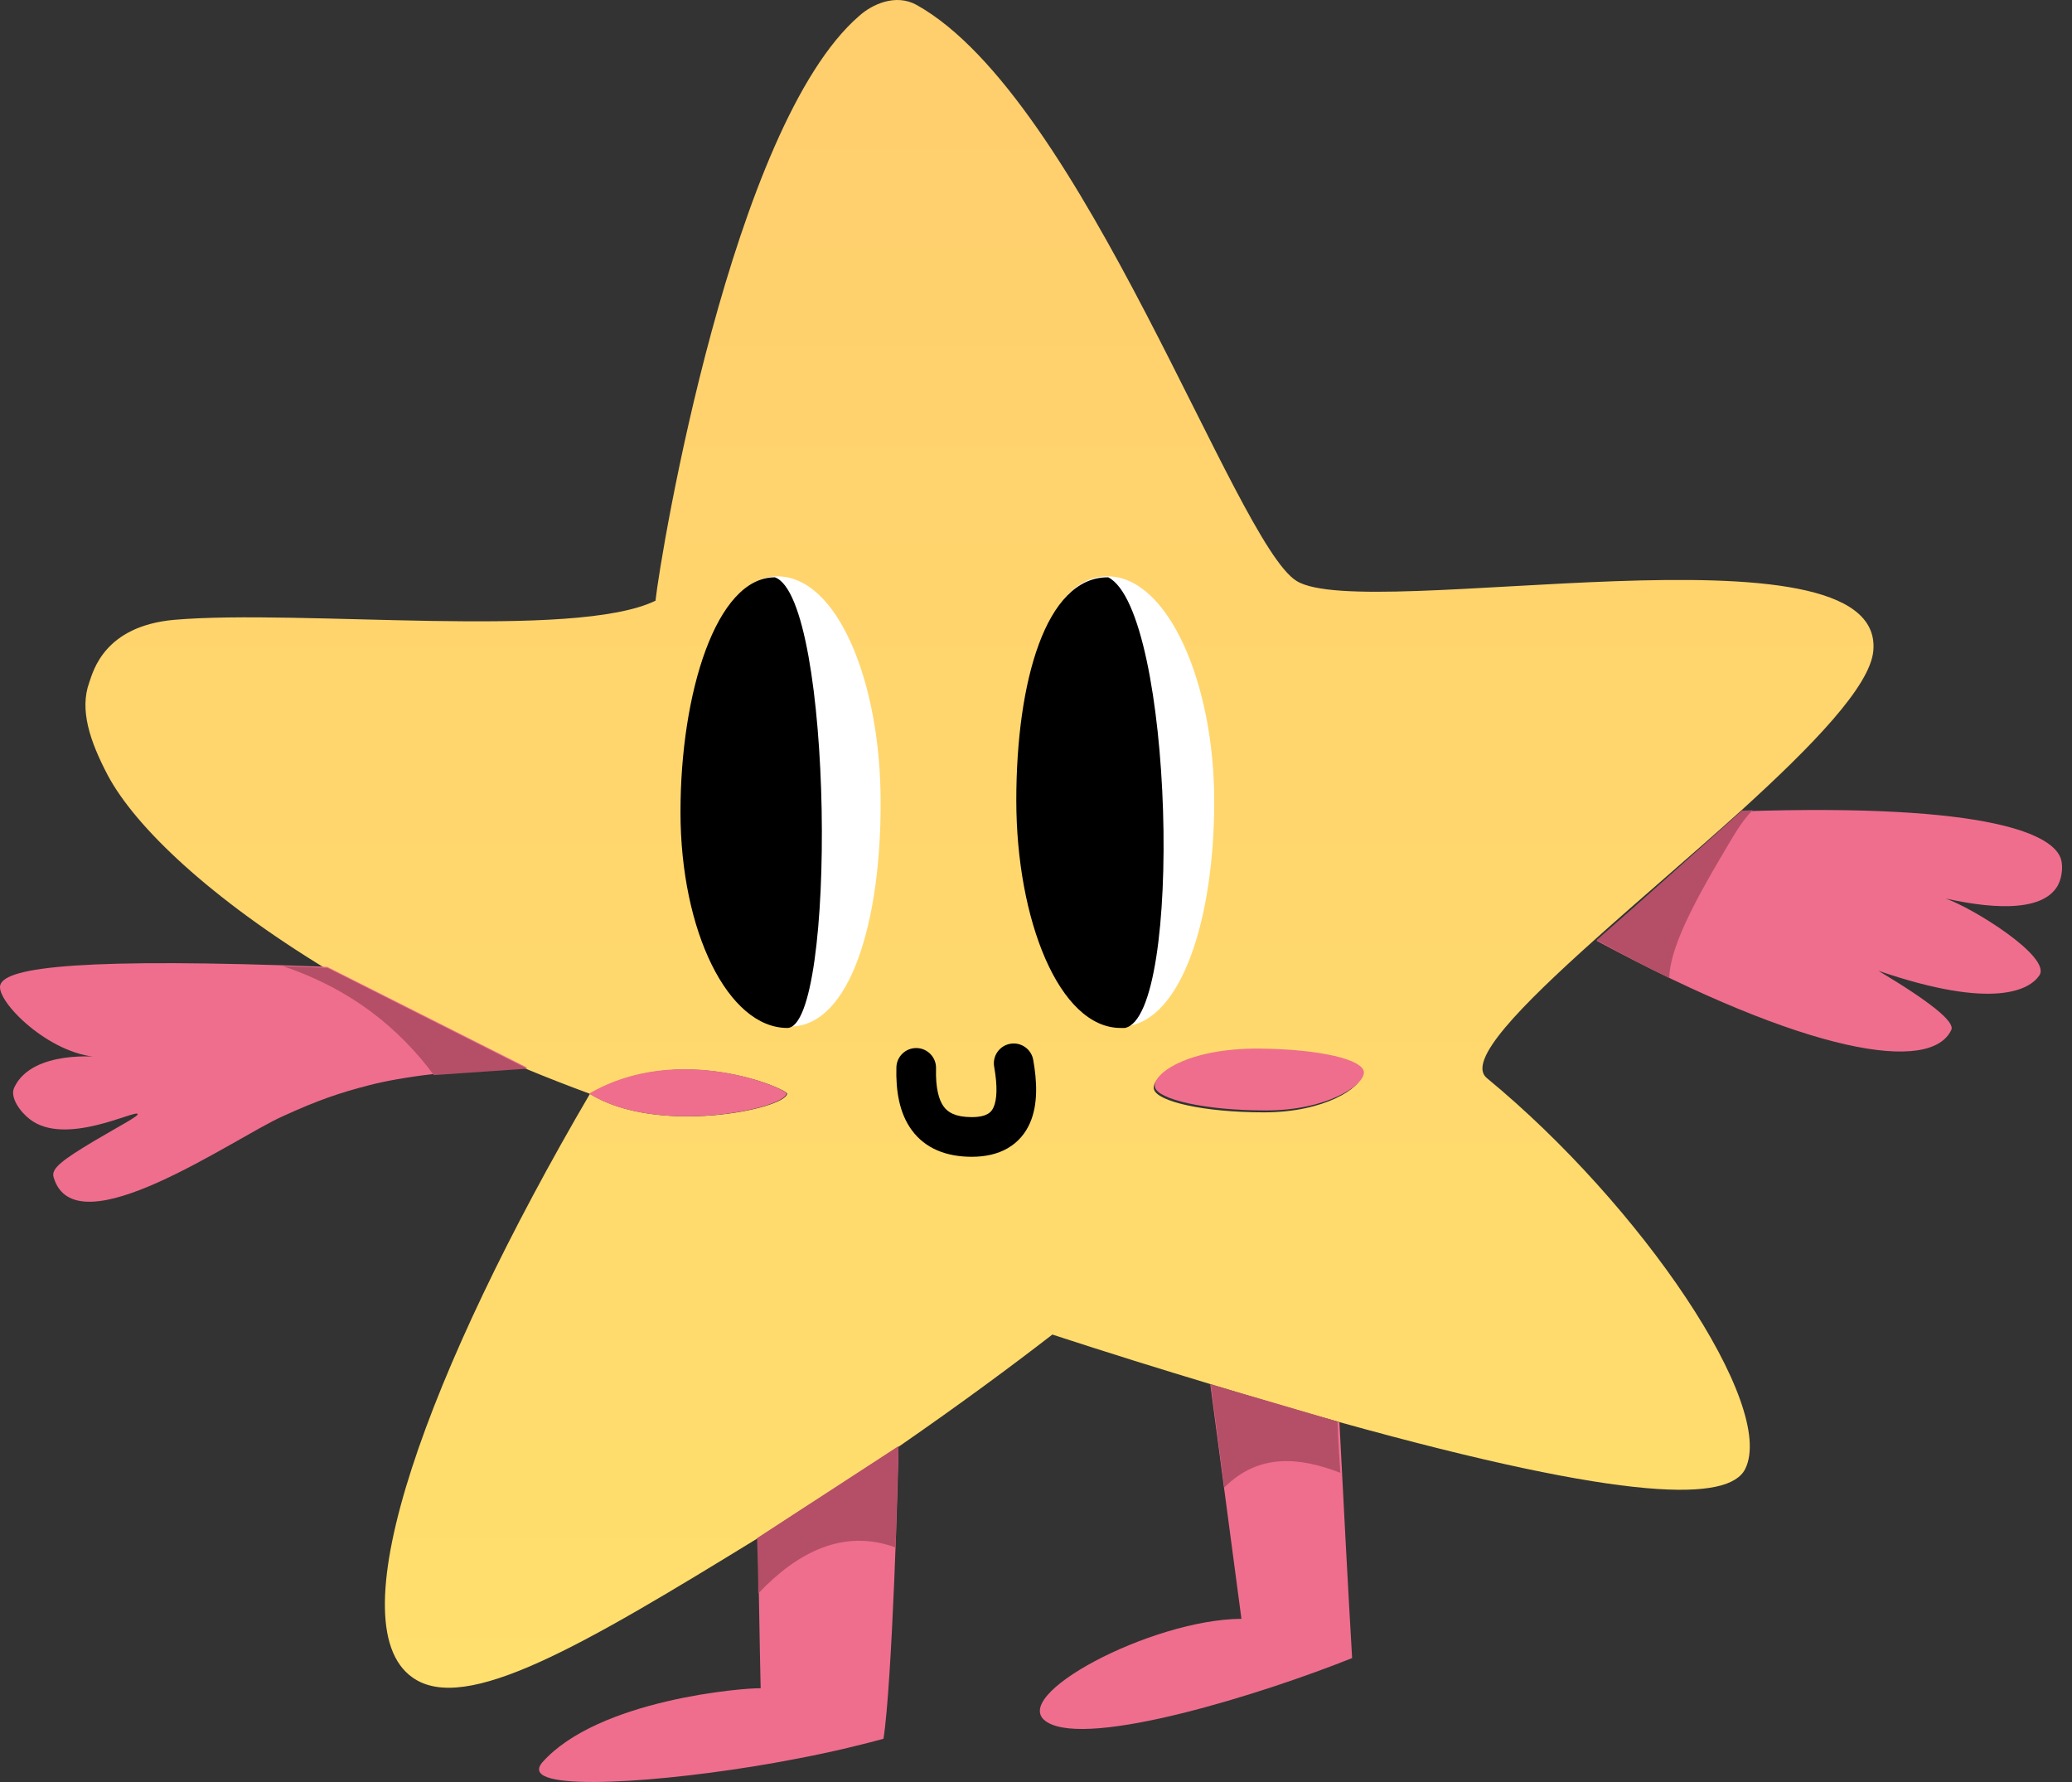 <svg width="150" height="129" viewBox="0 0 150 129" fill="none" xmlns="http://www.w3.org/2000/svg">
<rect x="0" y="0" width="150" height="129" fill="#333333" stroke="none"/>
<ellipse cx="57.153" cy="57.997" rx="7.891" ry="17.271" fill="white"/>
<ellipse cx="81.465" cy="57.997" rx="10.45" ry="17.271" fill="white"/>
<path d="M93.867 42.058C89.415 39.328 78.41 7.076 66.356 0.357C64.843 -0.483 63.121 0.315 62.197 1.155C52.999 9.092 47.832 40 47.454 43.486C41.574 46.341 21.791 44.073 12.592 44.871C7.552 45.333 6.754 48.567 6.46 49.407C5.746 51.38 6.502 53.648 7.804 56.126C9.82 59.905 15.28 65.071 23.639 70.152C27.755 72.63 32.585 75.108 38.088 77.375C39.6 78.005 41.112 78.593 42.708 79.181C49.218 75.401 57.031 78.845 56.989 79.181C56.779 80.315 47.538 82.205 42.708 79.181C31.031 99.129 24.269 117.48 29.855 121.428C33.677 124.158 42.204 119.118 54.931 111.307C58.669 108.997 62.071 106.772 65.138 104.672C69.506 101.648 73.202 98.919 76.184 96.609C80.3 97.953 84.081 99.129 87.567 100.178C90.969 101.228 94.119 102.152 96.975 102.95C118.103 108.829 125.159 108.661 126.335 106.352C128.646 101.774 118.817 87.244 107.644 78.047C106.132 76.829 110.08 72.84 115.415 68.052C118.733 65.071 122.597 61.795 126.083 58.646C131.208 53.984 135.408 49.659 135.618 47.097C136.458 37.312 98.866 45.165 93.867 42.058ZM57.199 74.31C52.831 74.31 49.302 67.338 49.302 58.688C49.302 50.079 51.949 41.722 56.275 41.722C60.643 41.722 63.751 49.407 63.751 58.016C63.793 66.625 61.567 74.31 57.199 74.31ZM81.392 74.31C81.308 74.31 81.225 74.31 81.141 74.31H81.099C76.73 74.31 73.706 66.457 73.706 57.848C73.706 49.239 75.806 41.722 80.174 41.722H80.216C84.543 41.764 87.903 49.407 87.903 58.016C87.903 66.457 85.551 73.974 81.392 74.31ZM91.515 80.525C87.105 80.525 83.745 79.727 83.535 78.845C83.325 77.921 85.845 76.031 91.053 76.073C95.463 76.073 98.572 76.871 98.572 77.795C98.572 78.719 95.925 80.525 91.515 80.525Z" fill="url(#paint0_linear_7_136)"/>
<path d="M81.433 74.415C81.347 74.415 81.261 74.415 81.175 74.415H81.132C76.666 74.415 73.574 66.553 73.574 57.935C73.574 49.317 75.721 41.792 80.188 41.792H80.231C84.955 44.23 85.685 73.574 81.433 74.415Z" fill="black"/>
<path d="M65.044 104.693C65.044 106.5 64.584 121.922 63.958 125.872C62.706 126.209 60.452 126.797 57.53 127.343C49.723 128.856 39.413 129.738 39.037 128.184C38.995 127.973 39.078 127.805 39.245 127.595C43.295 123.015 53.898 122.174 55.067 122.216C54.983 118.602 54.941 114.946 54.858 111.332" fill="#EF6E8D"/>
<path d="M96.967 102.974C97.259 108.659 97.552 114.344 97.885 120.029C91.416 122.621 78.855 126.55 75.808 124.669C72.803 122.83 83.32 117.228 89.872 117.187C89.121 111.543 88.37 105.858 87.619 100.215" fill="#EF6E8D"/>
<path d="M98.738 77.64C98.738 78.569 96.076 80.385 91.639 80.385C87.201 80.385 83.821 79.583 83.609 78.696C83.398 77.766 85.934 75.866 91.174 75.908C95.611 75.95 98.738 76.711 98.738 77.64Z" fill="#EF6E8D"/>
<path d="M56.94 79.168C56.73 80.309 47.484 82.211 42.652 79.168C49.165 75.364 56.982 78.83 56.94 79.168Z" fill="#EF6E8D"/>
<path d="M57.002 74.415C52.721 74.415 49.263 67.436 49.263 58.776C49.263 50.158 51.856 41.792 56.097 41.792C60.337 43.305 60.584 74.331 57.002 74.415Z" fill="black"/>
<path d="M23.693 69.991C6.064 69.312 0.398 69.991 0.02 71.306C-0.315 72.452 3.546 76.356 7.156 76.525C7.366 76.525 2.329 75.931 1.028 78.732C0.692 79.453 1.489 80.514 2.161 81.023C4.721 83.017 9.842 80.302 9.968 80.641C10.01 80.811 8.835 81.405 6.82 82.593C4.553 83.951 3.672 84.587 3.882 85.224C5.435 90.528 16.935 82.381 20.461 80.811C23.063 79.623 24.574 79.114 26.715 78.562C28.981 77.968 33.011 77.416 38.173 77.289" fill="#EF6E8D"/>
<path d="M126.185 58.729C144.2 58.144 148.808 60.445 149.227 62.286C149.353 62.83 149.269 63.708 148.85 64.294C147.342 66.428 142.44 65.382 140.848 65.047C140.848 65.047 140.848 65.047 140.806 65.047C140.597 65.005 140.471 64.963 140.387 64.963H140.429C140.513 64.963 140.638 65.005 140.806 65.047C140.806 65.047 140.806 65.047 140.848 65.047C142.733 65.675 148.557 69.273 147.635 70.612C146.965 71.616 144.409 73.164 135.988 70.277C139.759 72.536 141.518 73.959 141.267 74.544C139.801 77.724 130.877 76.343 115.586 68.101" fill="#EF6E8D"/>
<path d="M126.102 58.678C126.267 58.678 126.723 58.678 126.888 58.636C126.019 59.52 125.439 60.613 124.611 62.001C122.417 65.701 120.885 68.772 120.844 70.79C118.649 69.739 117.656 69.192 115.586 68.056C119.105 64.987 122.583 61.833 126.102 58.678Z" fill="#B44F67"/>
<path d="M20.473 69.937L23.71 70.064L38.173 77.36L31.404 77.826C30.816 77.021 30.143 76.215 29.344 75.409C26.275 72.27 22.869 70.743 20.473 69.937Z" fill="#B44F67"/>
<path d="M87.649 100.215C90.722 101.112 93.795 102.009 96.827 102.906C96.868 104.171 96.95 105.435 97.032 106.617C94.082 105.476 91.132 105.19 88.632 107.678C88.223 104.578 88.059 103.273 87.649 100.215Z" fill="#B44F67"/>
<path d="M54.807 111.351C58.219 109.117 61.632 106.926 65.044 104.693C64.959 107.516 64.917 109.201 64.833 112.025C61.084 110.634 57.714 112.362 54.892 115.354C54.892 114.005 54.849 112.657 54.807 111.351Z" fill="#B44F67"/>
<path fill-rule="evenodd" clip-rule="evenodd" d="M73.134 75.56C73.915 75.422 74.66 75.942 74.799 76.723C75.065 78.224 75.169 79.92 74.56 81.302C74.237 82.037 73.713 82.679 72.949 83.121C72.202 83.553 71.319 83.74 70.348 83.74C68.512 83.74 66.992 83.147 66.012 81.818C65.095 80.575 64.847 78.937 64.893 77.264C64.915 76.472 65.575 75.847 66.368 75.869C67.16 75.891 67.785 76.551 67.763 77.344C67.724 78.77 67.967 79.632 68.323 80.114C68.615 80.511 69.148 80.869 70.348 80.869C70.961 80.869 71.313 80.751 71.511 80.635C71.694 80.53 71.828 80.382 71.933 80.145C72.179 79.585 72.219 78.616 71.972 77.224C71.833 76.444 72.354 75.699 73.134 75.56Z" fill="black"/>
<defs>
<linearGradient id="paint0_linear_7_136" x1="70.908" y1="0" x2="70.908" y2="122.177" gradientUnits="userSpaceOnUse">
<stop stop-color="#FFCE6D"/>
<stop offset="1" stop-color="#FFDF6D"/>
</linearGradient>
</defs>
</svg>
